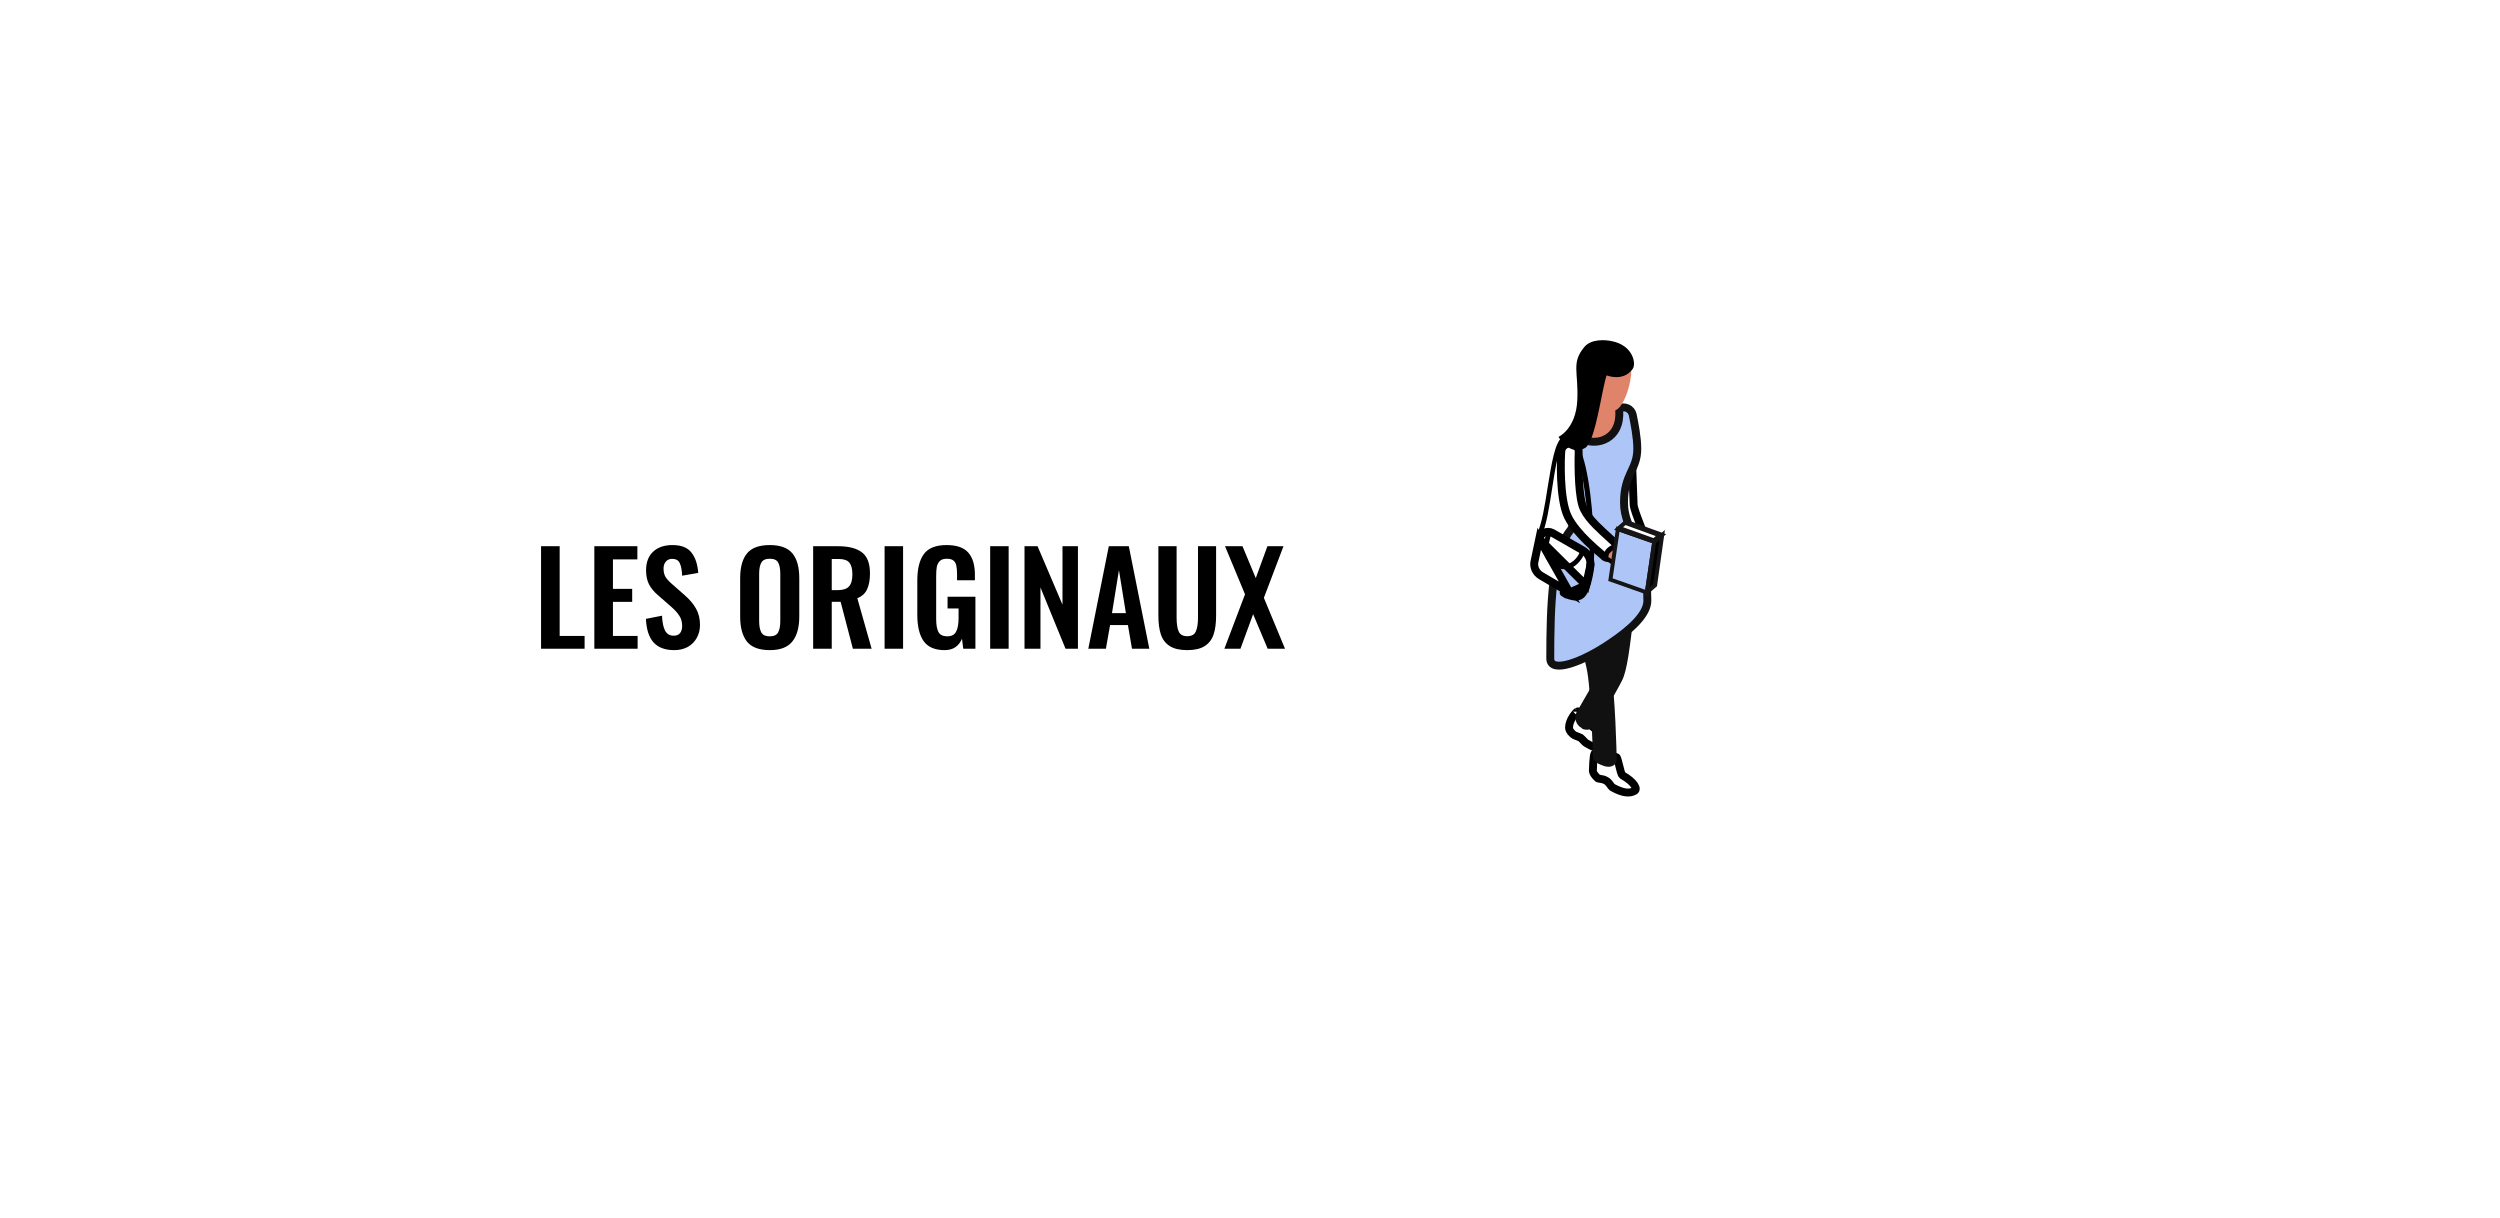 <svg width="316" height="154" viewBox="0 0 316 154" fill="none" xmlns="http://www.w3.org/2000/svg">
<g filter="url(#filter0_d)">
<rect x="14" y="14" width="280" height="118" fill="white"/>
</g>
<path d="M68.39 69.04H70.742V80.384H73.894V82H68.39V69.04ZM75.124 69.04H80.564V70.704H77.476V74.432H79.908V76.08H77.476V80.384H80.596V82H75.124V69.04ZM85.232 82.176C84.059 82.176 83.179 81.845 82.592 81.184C82.016 80.523 81.701 79.536 81.648 78.224L83.68 77.824C83.712 78.645 83.84 79.275 84.064 79.712C84.299 80.139 84.662 80.352 85.152 80.352C85.515 80.352 85.781 80.245 85.952 80.032C86.133 79.808 86.224 79.509 86.224 79.136C86.224 78.624 86.107 78.192 85.872 77.84C85.648 77.477 85.291 77.083 84.8 76.656L83.168 75.232C82.667 74.805 82.288 74.347 82.032 73.856C81.787 73.365 81.664 72.779 81.664 72.096C81.664 71.083 81.957 70.299 82.544 69.744C83.141 69.179 83.963 68.896 85.008 68.896C86.128 68.896 86.928 69.216 87.408 69.856C87.899 70.485 88.181 71.339 88.256 72.416L86.224 72.768C86.192 72.064 86.091 71.536 85.92 71.184C85.76 70.821 85.44 70.64 84.96 70.64C84.619 70.64 84.352 70.757 84.16 70.992C83.968 71.216 83.872 71.504 83.872 71.856C83.872 72.272 83.952 72.624 84.112 72.912C84.283 73.189 84.555 73.488 84.928 73.808L86.544 75.232C87.152 75.755 87.627 76.315 87.968 76.912C88.309 77.509 88.48 78.203 88.48 78.992C88.48 79.611 88.341 80.16 88.064 80.64C87.797 81.12 87.419 81.499 86.928 81.776C86.438 82.043 85.872 82.176 85.232 82.176ZM97.301 82.176C95.957 82.176 94.997 81.819 94.421 81.104C93.845 80.379 93.557 79.323 93.557 77.936V73.072C93.557 71.696 93.845 70.656 94.421 69.952C94.997 69.248 95.957 68.896 97.301 68.896C98.634 68.896 99.589 69.248 100.165 69.952C100.741 70.656 101.029 71.696 101.029 73.072V77.936C101.029 79.312 100.736 80.363 100.149 81.088C99.573 81.813 98.624 82.176 97.301 82.176ZM97.301 80.432C97.824 80.432 98.176 80.267 98.357 79.936C98.538 79.605 98.629 79.125 98.629 78.496V72.528C98.629 71.899 98.538 71.424 98.357 71.104C98.186 70.784 97.834 70.624 97.301 70.624C96.768 70.624 96.41 70.789 96.229 71.12C96.048 71.44 95.957 71.909 95.957 72.528V78.496C95.957 79.125 96.048 79.605 96.229 79.936C96.41 80.267 96.768 80.432 97.301 80.432ZM102.781 69.04H105.901C107.266 69.04 108.285 69.301 108.957 69.824C109.629 70.336 109.965 71.221 109.965 72.48C109.965 73.301 109.842 73.973 109.597 74.496C109.362 75.008 108.951 75.381 108.365 75.616L110.173 82H107.805L106.253 76.064H105.133V82H102.781V69.04ZM105.885 74.592C106.557 74.592 107.031 74.437 107.309 74.128C107.597 73.819 107.741 73.312 107.741 72.608C107.741 71.925 107.613 71.429 107.357 71.12C107.111 70.811 106.663 70.656 106.013 70.656H105.133V74.592H105.885ZM111.813 69.04H114.149V82H111.813V69.04ZM119.404 82.176C118.177 82.176 117.292 81.797 116.748 81.04C116.214 80.272 115.948 79.168 115.948 77.728V73.376C115.948 71.893 116.225 70.779 116.78 70.032C117.334 69.275 118.289 68.896 119.644 68.896C120.924 68.896 121.841 69.216 122.396 69.856C122.95 70.485 123.228 71.424 123.228 72.672V73.344H120.972V72.608C120.972 72.139 120.94 71.765 120.876 71.488C120.822 71.211 120.7 70.997 120.508 70.848C120.326 70.699 120.049 70.624 119.676 70.624C119.281 70.624 118.988 70.72 118.796 70.912C118.604 71.104 118.476 71.349 118.412 71.648C118.358 71.947 118.332 72.336 118.332 72.816V78.24C118.332 78.976 118.428 79.525 118.62 79.888C118.822 80.251 119.196 80.432 119.74 80.432C120.273 80.432 120.641 80.24 120.844 79.856C121.057 79.472 121.164 78.896 121.164 78.128V76.912H119.772V75.424H123.292V82H121.756L121.596 80.736C121.19 81.696 120.46 82.176 119.404 82.176ZM125.157 69.04H127.493V82H125.157V69.04ZM129.499 69.04H131.147L134.299 76.432V69.04H136.251V82H134.683L131.515 74.256V82H129.499V69.04ZM140.154 69.04H142.682L145.274 82H143.082L142.57 79.008H140.314L139.786 82H137.562L140.154 69.04ZM142.314 77.504L141.434 72.064L140.554 77.504H142.314ZM150.067 82.176C149.128 82.176 148.392 82.005 147.859 81.664C147.326 81.323 146.952 80.837 146.739 80.208C146.526 79.579 146.419 78.779 146.419 77.808V69.04H148.723V78.08C148.723 78.827 148.808 79.403 148.979 79.808C149.16 80.213 149.523 80.416 150.067 80.416C150.622 80.416 150.984 80.213 151.155 79.808C151.336 79.403 151.427 78.827 151.427 78.08V69.04H153.715V77.808C153.715 78.768 153.608 79.568 153.395 80.208C153.182 80.837 152.808 81.323 152.275 81.664C151.742 82.005 151.006 82.176 150.067 82.176ZM157.37 75.12L154.842 69.04H157.05L158.73 73.072L160.202 69.04H162.234L159.754 75.568L162.426 82H160.234L158.394 77.632L156.794 82H154.762L157.37 75.12Z" fill="black"/>
<g clip-path="url(#clip0)">
<path d="M201.934 98.346L201.946 98.357L201.955 98.37C201.959 98.375 201.975 98.392 202.042 98.409C202.095 98.422 202.159 98.431 202.238 98.442C202.256 98.445 202.275 98.448 202.294 98.45C202.498 98.48 202.763 98.526 203.015 98.684C203.215 98.786 203.372 98.981 203.493 99.147C203.523 99.188 203.55 99.226 203.575 99.261C203.605 99.303 203.633 99.343 203.662 99.381C203.712 99.447 203.748 99.487 203.773 99.505C205.2 100.311 206.02 100.291 206.605 99.971C206.713 99.904 206.759 99.814 206.759 99.702C206.758 99.579 206.701 99.42 206.574 99.232C206.32 98.857 205.815 98.415 205.1 98.01L205.094 98.007L205.087 98.002C205.056 97.978 205.032 97.946 205.014 97.917C204.995 97.886 204.978 97.85 204.961 97.811C204.928 97.734 204.895 97.636 204.863 97.528C204.801 97.32 204.738 97.061 204.675 96.805C204.673 96.794 204.67 96.784 204.668 96.774C204.603 96.507 204.538 96.245 204.476 96.044C204.445 95.943 204.416 95.86 204.389 95.802C204.375 95.772 204.363 95.752 204.354 95.739C204.351 95.735 204.349 95.732 204.348 95.731C203.752 95.474 203.158 95.303 202.652 95.232C202.149 95.162 201.755 95.193 201.527 95.312C201.527 95.312 201.527 95.312 201.527 95.312C201.521 95.324 201.513 95.344 201.505 95.373C201.489 95.43 201.473 95.51 201.459 95.608C201.43 95.803 201.406 96.057 201.388 96.316C201.352 96.833 201.338 97.356 201.338 97.441C201.338 97.525 201.383 97.664 201.487 97.832C201.589 97.997 201.74 98.178 201.934 98.346ZM201.531 95.304C201.531 95.304 201.531 95.304 201.531 95.304C201.531 95.304 201.531 95.304 201.531 95.304Z" fill="white" stroke="black"/>
<path d="M200.522 93.945L200.526 93.947L200.53 93.949C201.964 94.818 202.957 94.852 203.539 94.531C203.668 94.46 203.72 94.37 203.726 94.264C203.732 94.148 203.683 93.994 203.562 93.806C203.322 93.431 202.832 92.975 202.145 92.512C201.427 92.104 200.864 91.393 200.414 90.825C200.397 90.803 200.38 90.781 200.363 90.76C200.129 90.465 199.931 90.219 199.753 90.067C199.571 89.912 199.457 89.892 199.368 89.942L199.358 89.947L199.348 89.95C199.349 89.95 199.348 89.95 199.348 89.951C199.343 89.954 199.324 89.965 199.29 89.994C199.253 90.027 199.206 90.073 199.153 90.132C199.046 90.249 198.918 90.412 198.794 90.604C198.546 90.991 198.328 91.48 198.328 91.944C198.328 92.049 198.341 92.163 198.404 92.296C198.468 92.431 198.586 92.594 198.81 92.792L198.812 92.794L198.815 92.797C198.912 92.895 199.05 92.961 199.222 93.026C199.265 93.042 199.31 93.058 199.356 93.075C199.489 93.123 199.635 93.175 199.769 93.243L199.78 93.249L199.79 93.256C199.923 93.363 200.043 93.494 200.151 93.61C200.168 93.628 200.184 93.645 200.2 93.662C200.326 93.797 200.428 93.897 200.522 93.945Z" fill="white" stroke="black"/>
<path d="M207.417 71.068H207.418H207.418H207.418H207.418H207.419H207.419H207.42H207.42H207.42H207.421H207.421H207.421H207.422H207.422H207.422H207.423H207.423H207.423H207.424H207.424H207.425H207.425H207.425H207.426H207.426H207.426H207.427H207.427H207.428H207.428H207.428H207.429H207.429H207.429H207.43H207.43H207.431H207.431H207.431H207.432H207.432H207.432H207.433H207.433H207.434H207.434H207.434H207.435H207.435H207.436H207.436H207.436H207.437H207.437H207.438H207.438H207.439H207.439H207.439H207.44H207.44H207.44H207.441H207.441H207.442H207.442H207.443H207.443H207.443H207.444H207.444H207.445H207.445H207.446H207.446H207.446H207.447H207.447H207.448H207.448H207.449H207.449H207.449H207.45H207.45H207.451H207.451H207.451H207.452H207.452H207.453H207.453H207.454H207.454H207.455H207.455H207.455H207.456H207.456H207.457H207.457H207.458H207.458H207.459H207.459H207.46H207.46H207.46H207.461H207.461H207.462H207.462H207.463H207.463H207.464H207.464H207.465H207.465H207.465H207.466H207.466H207.467H207.467H207.468H207.468H207.469H207.469H207.47H207.47H207.471H207.471H207.472H207.472H207.472H207.473H207.473H207.474H207.474H207.475H207.475H207.476H207.476H207.477H207.477H207.478H207.478H207.479H207.479H207.479H207.48H207.48H207.481H207.481H207.482H207.483H207.483H207.483H207.484H207.484H207.485H207.485H207.486H207.486H207.487H207.487H207.488H207.488H207.489H207.489H207.49H207.49H207.491H207.491H207.492H207.492H207.493H207.493H207.494H207.494H207.495H207.495H207.496H207.496H207.497H207.497H207.498H207.498H207.499H207.499H207.5H207.5H207.501H207.501H207.502H207.502H207.503H207.503H207.504H207.504H207.504H207.505H207.506H207.506H207.507H207.507H207.508H207.508H207.509H207.509H207.51H207.51H207.511H207.511H207.512H207.512H207.513H207.513H207.514H207.514H207.515H207.515H207.516H207.516H207.517H207.517H207.518H207.518H207.519H207.519H207.52H207.52H207.521H207.521H207.522H207.522H207.523H207.523H207.524H207.524H207.525H207.525H207.526H207.526H207.527H207.527H207.528H207.528H207.529H207.529H207.53H207.53H207.531H207.531H207.532H207.532H207.533H207.533H207.534H207.534H207.535H207.536H207.536H207.537H207.537H207.537H207.538H207.539H207.539H207.54H207.54H207.54H207.541H207.542H207.542H207.543H207.543H207.544H207.544H207.545H207.545H207.546H207.546H207.547H207.547H207.548H207.548H207.549H207.549H207.55H207.55H207.551H207.551H207.552H207.552H207.553H207.553H207.554H207.554H207.555H207.555H207.556H207.556H207.557H207.557H207.558H207.558H207.559H207.559H207.56H207.56H207.561H207.561H207.562H207.562H207.563H207.563H207.564H207.564H207.565H207.565H207.566H207.566H207.567H207.567H207.568H207.568H207.569H207.569H207.57H207.57H207.571H207.571H207.572H207.572H207.573H207.573H207.574H207.574H207.575H207.575H207.576H207.576H207.577H207.577H207.578H207.578H207.579H207.579H207.58H207.58H207.58H207.581H207.581H207.582H207.583H207.583H207.583H207.584H207.584H207.585H207.585H207.586H207.586H207.587H207.587H207.588H207.588H207.589H207.589H207.59H207.59H207.591H207.591H207.591H207.592H207.592H207.593H207.594H207.594H207.594H207.595H207.595H207.596H207.596H207.597H207.597H207.598H207.598H207.598H207.599H207.599H207.6H207.6H207.601H207.601H207.602H207.602H207.603H207.603H207.604H207.604H207.605H207.605H207.605H207.606H207.606H207.607H207.607H207.608H207.608H207.609H207.609H207.609H207.61H207.61H207.611H207.611H207.612H207.612H207.612H207.613H207.613H207.614H207.614H207.615H207.615H207.616H207.616H207.616H207.617H207.617H207.618H207.618H207.619H207.619H207.619H207.62H207.62H207.621H207.621H207.622H207.622H207.623H207.623H207.623H207.624H207.624H207.624H207.625H207.625H207.626H207.626H207.627H207.627H207.627H207.628H207.628H207.629H207.629H207.629H207.63H207.63H207.63H207.631H207.631H207.632H207.632H207.633H207.633H207.633H207.634H207.634H207.634H207.635H207.635H207.636H207.636H207.636H207.637H207.637H207.637H207.638C208.204 70.959 208.622 70.381 208.518 69.745C208.38 69.08 207.909 67.858 207.453 66.673C207.436 66.63 207.419 66.586 207.402 66.543C207.167 65.933 206.94 65.34 206.772 64.853C206.688 64.609 206.618 64.39 206.569 64.207C206.521 64.028 206.49 63.873 206.49 63.761C206.454 62.651 206.31 58.883 206.204 56.104C206.136 54.349 206.085 52.988 206.085 52.941C206.085 52.357 205.608 51.825 205.033 51.772C204.471 51.72 203.942 52.186 203.887 52.829C203.888 52.951 203.918 53.782 203.961 54.945C203.99 55.746 204.025 56.704 204.06 57.696C204.147 60.143 204.234 62.792 204.234 63.759C204.234 64.046 204.344 64.513 204.522 65.083C204.698 65.649 204.936 66.302 205.182 66.956C205.276 67.208 205.373 67.46 205.467 67.707C205.616 68.1 205.761 68.48 205.888 68.825C206.093 69.386 206.256 69.866 206.316 70.169C206.421 70.697 206.892 71.068 207.417 71.068Z" fill="white" stroke="black"/>
<path d="M208.168 71.186C208.226 71.186 208.284 71.186 208.342 71.127C208.689 71.01 208.863 70.659 208.747 70.367L208.342 69.139C208.284 68.847 207.937 68.671 207.589 68.788C207.242 68.905 207.068 69.256 207.184 69.548L207.589 70.776C207.647 71.01 207.937 71.186 208.168 71.186Z" fill="#DF846A"/>
<path d="M208.168 71.537C208.284 71.537 208.342 71.537 208.458 71.478C208.921 71.303 209.21 70.776 209.037 70.308L208.632 69.081C208.458 68.613 207.937 68.32 207.474 68.496C207.01 68.671 206.721 69.198 206.895 69.665L207.3 70.893C207.416 71.244 207.763 71.537 208.168 71.537ZM207.763 69.081C207.821 69.081 207.879 69.081 207.879 69.139C207.937 69.198 207.995 69.256 208.053 69.314L208.458 70.542C208.516 70.718 208.4 70.893 208.284 70.893C208.111 70.952 207.937 70.835 207.937 70.718L207.531 69.49C207.474 69.314 207.589 69.139 207.705 69.139C207.705 69.081 207.763 69.081 207.763 69.081Z" fill="black"/>
<path d="M199.369 54.93C199.369 55.924 201.859 56.158 202.785 56.158C203.711 56.158 205.101 53.058 205.101 52.064C205.101 51.07 204.058 51.363 203.132 51.363C202.206 51.363 199.369 53.935 199.369 54.93Z" fill="#DF846A"/>
<path d="M200.585 92.237C201.106 92.237 201.627 91.944 201.917 91.476C202.033 91.301 204.29 87.5 205.043 85.98C205.68 84.693 206.027 81.828 206.548 77.208C206.664 76.214 206.78 75.22 206.896 74.285C207.011 73.466 206.432 72.647 205.564 72.589C204.754 72.472 203.943 73.057 203.885 73.934C203.769 74.87 203.653 75.864 203.538 76.858C203.19 79.723 202.727 83.699 202.322 84.635C201.627 86.038 199.369 89.839 199.369 89.897C198.906 90.599 199.138 91.593 199.89 92.003C200.006 92.178 200.296 92.237 200.585 92.237Z" fill="#111111"/>
<path d="M202.843 96.856C202.843 96.856 202.843 96.797 202.843 96.856C203.711 97.09 204.406 96.681 204.348 95.862C204.348 95.511 204.174 87.793 203.595 84.459C203.016 81.068 200.643 74.694 200.585 74.402C200.295 73.583 199.427 73.174 198.616 73.525C197.806 73.817 197.401 74.694 197.748 75.513C197.748 75.571 200.122 81.887 200.643 84.986C201.164 88.143 201.337 95.453 201.337 95.511C201.337 96.271 201.974 96.564 202.843 96.856Z" fill="#111111"/>
<path d="M198.443 67.092C196.185 69.957 195.953 76.331 195.953 83.231C195.953 85.22 200.064 83.641 203.363 81.419C206.2 79.547 208.227 77.618 208.227 75.922C208.227 68.613 205.274 67.209 205.274 63.525C205.274 59.9 206.953 59.374 206.953 56.742C206.953 55.28 206.606 53.585 206.374 52.415C206.2 51.655 205.332 51.246 204.637 51.655C204.637 51.655 205.1 54.228 203.132 55.397C201.106 56.567 199.079 55.046 199.079 55.046C197.979 55.514 197.285 56.801 197.285 56.801C197.864 59.257 199.948 65.221 198.443 67.092Z" fill="#AEC6F7" stroke="#111111" stroke-miterlimit="10"/>
<path d="M204.097 68.583L204.097 68.582C203.919 68.42 203.744 68.262 203.573 68.106C202.884 67.481 202.254 66.91 201.718 66.363C201.049 65.68 200.518 65.026 200.191 64.337C200.024 63.999 199.899 63.511 199.805 62.944C199.71 62.375 199.645 61.719 199.601 61.04C199.514 59.684 199.514 58.233 199.543 57.207V57.203L199.543 57.2C199.596 56.564 199.126 56.041 198.502 56.041C197.912 56.041 197.345 56.473 197.345 57.093V57.099L197.344 57.105C197.316 57.39 197.244 58.89 197.323 60.603C197.363 61.459 197.44 62.366 197.579 63.2C197.719 64.035 197.919 64.789 198.201 65.343L198.201 65.344C198.742 66.437 199.715 67.537 200.624 68.426C201.305 69.093 201.942 69.632 202.331 69.962C202.462 70.073 202.565 70.161 202.632 70.221L202.64 70.228L202.646 70.236C202.846 70.488 203.093 70.542 203.365 70.542C203.678 70.542 203.937 70.44 204.206 70.17C204.623 69.694 204.571 69.008 204.097 68.583Z" fill="white" stroke="black"/>
<path d="M199.139 54.93C199.139 54.93 200.47 53.117 200.586 51.655C200.76 50.193 200.354 48.147 200.239 47.035C200.123 45.924 199.891 44.053 202.439 43.761C205.102 43.527 206.144 44.872 206.202 46.685C206.202 48.497 205.449 50.602 204.754 51.421C204.059 52.24 202.728 52.298 202.728 52.298L199.139 54.93Z" fill="#DF846A"/>
<path d="M206.375 46.626C205.159 48.322 203.075 47.445 203.075 47.445C202.438 49.316 201.685 55.807 200.354 56.625C198.443 57.736 196.996 55.222 196.996 55.222C196.996 55.222 199.196 54.228 199.37 50.602C199.543 46.977 198.559 45.866 200.296 43.819C201.164 42.825 202.901 42.942 203.712 43.118C206.433 43.644 206.838 45.983 206.375 46.626Z" fill="black"/>
<path d="M198.385 74.885L194.796 72.78C194.796 72.78 194.796 72.78 194.796 72.78C194.14 72.394 193.766 71.627 193.981 70.867L193.982 70.863L193.983 70.859L194.562 68.111L198.385 74.885ZM198.385 74.885L198.387 74.886L198.385 74.885ZM198.385 74.885L198.387 74.886L198.385 74.885ZM198.387 74.886C199.183 75.368 200.255 74.887 200.47 73.966L198.387 74.886ZM198.387 74.886L200.47 73.966L198.387 74.886ZM200.47 73.966C200.47 73.966 200.47 73.966 200.47 73.966V73.966ZM200.47 73.966V73.966V73.966ZM200.47 73.966L200.991 71.629C200.991 71.629 200.991 71.629 200.991 71.628C201.154 70.858 200.827 70.032 200.119 69.591L196.243 67.37C195.555 66.997 194.718 67.373 194.562 68.111L200.47 73.966Z" fill="white" stroke="black"/>
<path d="M197.749 71.946C197.981 71.946 198.27 71.887 198.502 71.829C199.313 71.536 200.065 70.659 200.412 69.607L199.834 69.431C199.544 70.308 198.965 71.01 198.27 71.244C197.807 71.419 197.344 71.361 196.823 71.069C195.607 70.367 195.434 69.256 196.186 67.268L195.607 67.034C195.028 68.554 194.565 70.484 196.476 71.653C196.939 71.887 197.344 71.946 197.749 71.946Z" fill="black"/>
<path d="M195.605 61.713C196.126 58.555 196.531 55.807 197.573 55.163C197.863 54.988 198.152 54.988 198.442 55.105C200.179 55.807 201.047 61.362 201.337 65.923C201.337 66.215 200.7 65.572 200.642 65.163C200.294 60.894 199.426 56.157 198.21 55.69C198.094 55.631 197.979 55.631 197.863 55.69C197.052 56.157 196.589 59.14 196.184 61.771C195.837 63.993 195.489 66.332 194.852 67.735L194.273 67.501C194.91 66.157 195.258 63.935 195.605 61.713Z" fill="black"/>
<path d="M200.933 69.022C200.933 68.671 201.512 69.373 201.512 69.724C201.512 70.308 201.454 70.835 201.454 71.244L200.875 71.186C200.933 70.601 200.933 69.899 200.933 69.022Z" fill="black"/>
<path d="M205.158 71.829C205.332 71.829 205.506 71.77 205.621 71.595C205.853 71.303 205.795 70.952 205.506 70.718L204.753 69.841C204.753 69.841 205.679 69.724 205.506 69.373C205.332 69.022 204.058 68.73 203.248 69.665C203.016 69.899 202.9 70.484 203.132 70.718L204.753 71.653C204.869 71.77 205.043 71.829 205.158 71.829Z" fill="#DF846A"/>
<path d="M205.158 72.121C205.448 72.121 205.737 72.004 205.911 71.77C206.084 71.595 206.142 71.302 206.084 71.069C206.084 70.835 205.911 70.601 205.737 70.425L205.39 70.016C205.621 69.957 205.795 69.841 205.853 69.665C205.911 69.548 205.911 69.373 205.853 69.197C205.737 68.963 205.39 68.788 204.927 68.73C204.579 68.671 203.769 68.671 203.074 69.373C202.843 69.607 202.727 69.957 202.727 70.308C202.727 70.542 202.843 70.718 203.016 70.893L204.637 71.887C204.695 72.063 204.927 72.121 205.158 72.121ZM205.042 69.49C204.927 69.548 204.811 69.548 204.695 69.548C204.579 69.548 204.463 69.665 204.463 69.782C204.405 69.899 204.463 70.016 204.521 70.075L205.274 70.952C205.39 71.01 205.39 71.127 205.448 71.186C205.448 71.244 205.448 71.361 205.39 71.419C205.332 71.478 205.274 71.536 205.158 71.536C205.1 71.536 205.042 71.536 204.985 71.478L203.306 70.425C203.306 70.425 203.306 70.425 203.306 70.367C203.306 70.191 203.364 70.016 203.479 69.899C203.885 69.431 204.405 69.373 204.695 69.431C204.811 69.431 204.985 69.431 205.042 69.49Z" fill="black"/>
<path d="M209.095 68.485L208.155 74.888L203.561 73.266L204.5 66.874L209.095 68.485Z" fill="#AEC6F7" stroke="#161515" stroke-width="0.5" stroke-miterlimit="10"/>
<path d="M209.096 68.485L210.107 67.612L209.208 73.974L208.156 74.888L209.096 68.485Z" fill="black" stroke="#161515" stroke-width="0.5" stroke-miterlimit="10"/>
<path d="M204.5 66.874L205.552 65.96L210.106 67.612L209.095 68.485L204.5 66.874Z" fill="#AEC6F7" stroke="#161515" stroke-width="0.5" stroke-miterlimit="10"/>
<path d="M205.42 66.084L204.664 66.73L209.065 68.3L209.759 67.664L205.42 66.084Z" fill="white" stroke="#161515" stroke-width="0.5" stroke-miterlimit="10"/>
<path d="M201.012 71.373C201.142 70.721 200.752 74.765 199.711 75.287C198.67 75.808 196.849 74.373 198.02 75.156" stroke="black" stroke-linecap="round" stroke-linejoin="round"/>
</g>
<defs>
<filter id="filter0_d" x="0" y="0" width="316" height="154" filterUnits="userSpaceOnUse" color-interpolation-filters="sRGB">
<feFlood flood-opacity="0" result="BackgroundImageFix"/>
<feColorMatrix in="SourceAlpha" type="matrix" values="0 0 0 0 0 0 0 0 0 0 0 0 0 0 0 0 0 0 127 0"/>
<feMorphology radius="4" operator="dilate" in="SourceAlpha" result="effect1_dropShadow"/>
<feOffset dx="4" dy="4"/>
<feGaussianBlur stdDeviation="7"/>
<feColorMatrix type="matrix" values="0 0 0 0 0 0 0 0 0 0 0 0 0 0 0 0 0 0 0.07 0"/>
<feBlend mode="normal" in2="BackgroundImageFix" result="effect1_dropShadow"/>
<feBlend mode="normal" in="SourceGraphic" in2="effect1_dropShadow" result="shape"/>
</filter>
<clipPath id="clip0">
<rect width="90" height="60" fill="white" transform="translate(175 43)"/>
</clipPath>
</defs>
</svg>
